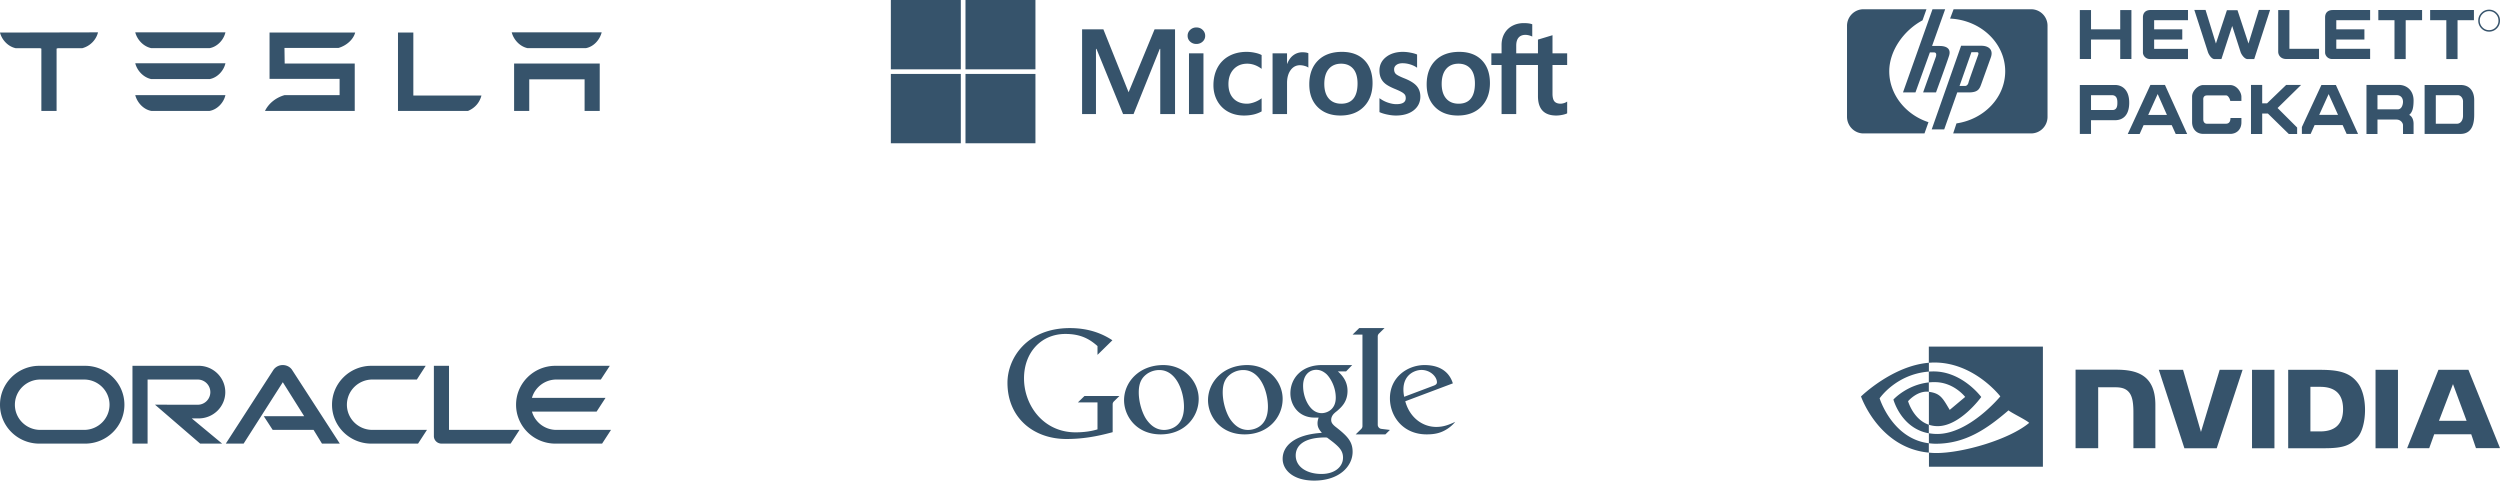 <svg xmlns="http://www.w3.org/2000/svg" width="541" height="104" fill="none">
    <path fill="#36536B" fill-rule="evenodd" d="M3.386 10.428C1.67 10.052.37 8.55 0 7.047L21.196 7v.047c-.371 1.503-1.623 2.912-3.386 3.381h-5.287l-.278.094V24H8.95V10.522l-.278-.094H3.386Zm29.347-.01h12.634c1.779-.327 3.089-1.92 3.416-3.418H29.27c.375 1.499 1.685 3.044 3.463 3.419Zm94.054 0h-12.634c-1.731-.374-3.041-1.92-3.416-3.418h19.466c-.374 1.499-1.637 3.09-3.416 3.419ZM111.252 24V13.744h18.53V24h-3.275v-6.837h-11.979V24h-3.276Zm-9.967 0c1.638-.703 2.527-1.92 2.901-3.325h-14.74V7.047h-3.322V24h15.161ZM73.256 10.372H61.558l.047 3.372h15.16V24H57.347c.796-1.64 2.387-2.904 4.259-3.419H73.49V17.07H58.33V7.047h18.53c-.375 1.452-1.826 2.81-3.604 3.325Zm-27.889 6.744H32.733c-1.778-.375-3.088-1.92-3.462-3.419h19.512c-.327 1.499-1.638 3.09-3.416 3.419ZM32.733 24h12.634c1.779-.328 3.089-1.92 3.416-3.419H29.27c.375 1.499 1.685 3.091 3.463 3.419ZM207.921 15h-15.14V0h15.14v15Zm131.213-.939V11.54h-3.173V7.62l-.107.033-2.98.9-.059.017v2.97h-4.703V9.885c0-.77.174-1.36.518-1.753.342-.388.831-.586 1.454-.586.448 0 .912.105 1.379.31l.117.052V5.252l-.055-.02c-.436-.154-1.028-.232-1.762-.232-.926 0-1.767.199-2.5.593a4.242 4.242 0 0 0-1.715 1.673c-.403.715-.608 1.54-.608 2.455v1.819h-2.209v2.521h2.209v10.622h3.172V14.06h4.703v6.75c0 2.78 1.329 4.189 3.95 4.189.43 0 .884-.05 1.346-.148.471-.1.792-.2.981-.306l.042-.025v-2.544l-.129.084a2.239 2.239 0 0 1-.638.274 2.45 2.45 0 0 1-.626.105c-.614 0-1.068-.163-1.35-.485-.285-.325-.43-.894-.43-1.689v-6.205h3.173Zm-23.485 8.38c-1.151 0-2.059-.377-2.698-1.119-.644-.746-.97-1.809-.97-3.16 0-1.393.326-2.484.97-3.243.64-.754 1.539-1.136 2.672-1.136 1.1 0 1.975.365 2.602 1.086.63.725.95 1.807.95 3.217 0 1.428-.301 2.524-.894 3.257-.589.728-1.474 1.098-2.632 1.098Zm-5.043-9.33c1.243-1.253 2.988-1.888 5.184-1.888 2.069 0 3.71.608 4.876 1.806 1.166 1.198 1.757 2.865 1.757 4.955 0 2.116-.63 3.833-1.873 5.102-1.243 1.27-2.952 1.913-5.081 1.913-2.043 0-3.694-.61-4.908-1.817-1.213-1.206-1.828-2.86-1.828-4.919 0-2.166.63-3.9 1.873-5.152Zm-6.987-1.888c-1.494 0-2.729.377-3.673 1.12-.95.749-1.432 1.73-1.432 2.917 0 .617.104 1.165.309 1.63.206.466.524.877.948 1.221.42.342 1.068.7 1.927 1.064.723.294 1.261.542 1.604.738.334.191.571.384.705.571.131.184.197.435.197.745 0 .883-.67 1.313-2.049 1.313-.511 0-1.095-.105-1.734-.313a6.546 6.546 0 0 1-1.775-.889l-.132-.093v3.014l.048.022c.449.204 1.015.377 1.682.512.665.136 1.27.205 1.795.205 1.621 0 2.927-.379 3.879-1.127.959-.753 1.445-1.757 1.445-2.985 0-.886-.262-1.646-.777-2.258-.512-.608-1.401-1.166-2.64-1.66-.988-.39-1.62-.715-1.881-.964-.252-.24-.379-.581-.379-1.013 0-.382.157-.688.481-.936.326-.25.78-.376 1.35-.376.528 0 1.069.083 1.606.244.538.161 1.01.378 1.403.642l.13.087v-2.858l-.05-.021c-.363-.154-.842-.285-1.424-.392a8.824 8.824 0 0 0-1.563-.16Zm-16.071 10.1c.64.741 1.548 1.118 2.699 1.118 1.158 0 2.043-.37 2.632-1.098.593-.733.894-1.83.894-3.257 0-1.41-.32-2.492-.95-3.217-.627-.72-1.503-1.086-2.602-1.086-1.134 0-2.032.382-2.672 1.136-.644.759-.97 1.85-.97 3.243 0 1.352.326 2.414.969 3.16Zm2.84-10.1c-2.197 0-3.941.635-5.184 1.888-1.243 1.252-1.874 2.986-1.874 5.152 0 2.059.616 3.713 1.829 4.92 1.214 1.205 2.865 1.816 4.908 1.816 2.128 0 3.838-.643 5.081-1.913 1.243-1.269 1.873-2.986 1.873-5.102 0-2.09-.591-3.757-1.757-4.955-1.167-1.198-2.808-1.806-4.876-1.806Zm-11.872.317v2.276h.033c.293-.739.676-1.331 1.206-1.763a3.236 3.236 0 0 1 2.095-.741c.522 0 .935.062 1.227.184l.05.021v3.117l-.131-.094c-.145-.103-.391-.201-.731-.291a3.723 3.723 0 0 0-.942-.137c-.832 0-1.514.355-2.026 1.056-.518.71-.781 1.648-.781 2.791v6.724h-3.133V11.54h3.133Zm-8.743-.317c-1.437 0-2.719.304-3.81.904a6.13 6.13 0 0 0-2.512 2.55c-.573 1.088-.863 2.359-.863 3.777 0 1.241.282 2.381.839 3.385a5.85 5.85 0 0 0 2.344 2.34c.997.545 2.149.82 3.425.82 1.489 0 2.76-.293 3.779-.872l.041-.023V21.27l-.132.095a5.902 5.902 0 0 1-1.532.788c-.554.19-1.059.287-1.501.287-1.23 0-2.217-.38-2.933-1.128-.718-.75-1.082-1.802-1.082-3.126 0-1.332.38-2.411 1.128-3.208.746-.794 1.734-1.196 2.938-1.196 1.03 0 2.033.344 2.983 1.023l.131.094v-2.984l-.042-.024c-.358-.197-.845-.36-1.45-.483a8.761 8.761 0 0 0-1.751-.186Zm-12.476.317h3.133v13.143h-3.133V11.54Zm1.599-5.599c-.516 0-.965.173-1.335.517a1.693 1.693 0 0 0-.559 1.289c0 .503.186.929.553 1.264.365.334.817.503 1.341.503s.977-.17 1.347-.503c.371-.335.56-.76.56-1.264 0-.494-.183-.923-.545-1.276-.361-.352-.82-.53-1.362-.53Zm-7.817 18.742V10.57h-.103l-5.674 14.113h-2.267l-5.764-14.114h-.103v14.113h-3.004V6.343h4.605l5.458 13.622 5.625-13.622h4.425v18.34h-3.198ZM208.931 15h15.139V0h-15.139v15Zm-1.01 16h-15.14V16h15.14v15Zm1.01 0h15.139V16h-15.139v15ZM439.52 2h-16.761l-.761 2.021c6.645.315 11.928 5.303 11.928 11.409 0 5.676-4.564 10.385-10.545 11.274l-.717 2.169h16.856a3.536 3.536 0 0 0 2.52-1.045 3.599 3.599 0 0 0 1.046-2.537V5.57c0-1.99-1.597-3.57-3.566-3.57Zm-30.687 13.43c0 4.998 3.55 9.408 8.488 11.01l-.862 2.433h-13.206c-1.966 0-3.559-1.625-3.559-3.61V5.598c-.001-1.983 1.592-3.593 3.559-3.596h13.633l-.855 2.4c-4.115 2.204-7.198 6.637-7.198 11.03Zm123.642 2.961h-7.788v10.59h7.74c2.803 0 2.992-2.731 2.992-4.217V21.65c0-1.87-.95-3.259-2.944-3.259Zm.522 6.661v-3.02c.049-.669-.426-1.436-1.139-1.436h-4.75v6.18h4.56c.854 0 1.329-.814 1.329-1.724Zm-11.654-.187c.573-.482.954-1.202.954-3.126 0-2.164-1.477-3.366-3.192-3.366h-7.002v10.626h2.382v-3.126h4.096c.953 0 1.429.77 1.429 1.203v1.922h2.287v-2.211c0-.625-.192-1.538-.954-1.922Zm-6.858-1.202h4.381c.906 0 1.144-1.107 1.144-1.635 0-.53-.238-1.443-1.43-1.443h-4.095v3.078Zm-9.001-5.27h-3.133l-4.225 9.1v1.486h1.899l.854-1.916h6.068l.864 1.916h2.47l-4.797-10.585Zm-1.566 1.965-2.042 4.502h4.074l-2.032-4.502Zm-16.805 8.632V18.383h2.426v3.984h1.046l4.138-3.984h3.234l-5.09 4.992 4.233 4.223v1.392h-1.808l-4.516-4.416h-1.237v4.416h-2.426Zm-12.745-2.505v-5.598c0-1.195 1.281-2.487 2.419-2.487h5.835c1.518.047 2.417 1.627 2.417 2.536v.908h-2.417c-.05-.479-.476-1.195-.855-1.195h-4.174c-.948 0-.805.956-.805.956v4.21c0 .766.473.957.758.957h4.126c.901 0 .997-.765.997-1.244h2.371v.957c0 1.58-1.09 2.488-2.418 2.488h-5.787c-1.803 0-2.467-1.388-2.467-2.488Zm-5.874-8.112h-3.144L460.444 29h2.572l.858-1.923h6.086l.868 1.923h2.477l-4.811-10.627Zm-1.573 1.97-2.047 4.522h4.048l-2.001-4.521Zm-9.197-1.954h-7.65v10.595h2.423v-2.973h5.226c1.425 0 3.041-.814 3.041-3.787.001-3.02-1.758-3.835-3.04-3.835Zm-5.227 5.418h4.657c1.045 0 1.045-1.103 1.045-1.582 0-.48 0-1.63-1.188-1.63h-4.514v3.212Zm-2.423-21.633v10.595h2.423v-4.22h6.319v4.22h2.423V2.174h-2.423v4.17h-6.319v-4.17h-2.423Zm15.321-.007h8.085v2.21h-7.325v1.968h6.089v2.208h-6.089v2.015h7.325v2.208h-8.228c-.952 0-1.522-.768-1.522-1.392V3.751c0-.96.57-1.584 1.665-1.584Zm27.608.01v9.007c0 .815.618 1.581 1.71 1.581h7.124v-2.204h-6.411V2.178h-2.423Zm27.59 2.198v8.401h-2.425V4.375h-3.497v-2.21h9.468v2.21h-3.546Zm11.22 8.408V4.37h3.547V2.158h-9.477V4.37h3.501v8.413h2.429ZM504.814 2.171h8.08v2.206h-7.32v1.967h6.084V8.55h-6.084v2.015h7.32v2.206h-8.223c-.952 0-1.521-.767-1.521-1.391V3.755c0-.96.569-1.584 1.664-1.584Zm-18.43 10.616c-.716 0-1.406-1.082-1.549-1.611l-1.787-5.556-2.335 7.168h-1.477c-.715 0-1.335-1.106-1.478-1.635l-2.906-8.997h2.43l2.241 7.264 2.382-7.216h2.286l2.382 7.216 2.24-7.264h2.431l-3.431 10.632h-1.429v-.001Zm52.259-10.693a2.27 2.27 0 0 1 1.668.692c.459.462.689 1.021.689 1.677a2.314 2.314 0 0 1-.689 1.686 2.26 2.26 0 0 1-1.668.699 2.244 2.244 0 0 1-1.666-.699 2.318 2.318 0 0 1-.682-1.686 2.3 2.3 0 0 1 .688-1.677 2.257 2.257 0 0 1 1.66-.692Zm1.433 3.825c-.374.393-.893.61-1.433.602-.54.01-1.06-.209-1.434-.602a2.006 2.006 0 0 1-.587-1.457c0-.565.197-1.047.59-1.446.395-.401.872-.602 1.432-.602a1.94 1.94 0 0 1 1.433.602c.394.399.59.881.59 1.446a2 2 0 0 1-.591 1.457ZM418.191 2l-6.385 18v.002h2.697l3.122-8.664h.851c.567 0 .567.416.473.88l-2.791 7.784h2.791s2.412-6.579 2.838-7.97c.425-1.39-.426-2.085-2.082-2.085h-1.608L420.935 2h-2.744Zm6.191 7.902h4.414c1.328 0 2.705.698 1.993 2.606l-2.041 5.676c-.379 1.07-.712 1.815-2.705 1.815h-2.496L420.727 28h-2.706l6.361-18.098Zm3.654 2.094s-1.993 5.536-2.041 5.816c-.047.28-.285.79-.759.79h-1.198l2.574-7.304h1.187c.427 0 .379.326.237.698ZM237.498 87.08h-4.24l1.419-1.38h7.562l-1.114 1.09c-.207.186-.345.398-.345.706v6.028c-3.528.962-6.583 1.476-10.024 1.476-7.095 0-12.741-4.576-12.741-12.17 0-5.337 4.234-11.83 13.497-11.83 4.219 0 7.171 1.284 9.21 2.636l-3.223 3.158v-1.903c-1.719-1.527-3.641-2.623-6.943-2.623-5.218 0-8.959 3.966-8.959 9.621 0 5.766 4.136 11.67 11.172 11.67 1.736 0 3.406-.23 4.729-.645v-5.835ZM251.739 79c-5.243 0-8.491 3.69-8.491 7.606 0 3.38 2.617 7.394 7.919 7.394 5.101 0 8.23-3.697 8.23-7.682 0-3.712-3.058-7.317-7.658-7.317V79Zm-.87 1.076c3.697 0 5.343 4.638 5.343 7.946 0 4.92-3.832 5.017-4.29 5.017-1.754 0-2.98-1.02-3.897-2.36-.808-1.234-1.597-3.526-1.597-5.766 0-2.23.758-3.32 1.951-4.122.976-.6 1.89-.715 2.489-.715h.001ZM286.059 79c-4.424 0-6.818 2.895-6.818 6.128 0 2.461 1.706 5.238 5.225 5.238h.89s-.242.609-.243 1.197c0 .867.301 1.354.941 2.104-6.055.381-8.489 2.906-8.489 5.619 0 2.376 2.201 4.714 6.827 4.714 5.477 0 8.313-3.142 8.313-6.226 0-2.174-1.048-3.366-3.702-5.421-.78-.627-.932-1.027-.932-1.496 0-.66.375-1.1.524-1.275l.008-.01a5.85 5.85 0 0 1 .606-.534c.101-.081.188-.151.243-.203.892-.78 2.151-1.936 2.151-4.242 0-1.582-.637-2.943-2.087-4.217h1.771l1.33-1.376h-6.558Zm-1.22 1.029c.803 0 1.473.293 2.181.902.785.732 2.04 2.698 2.04 5.13 0 2.626-1.974 3.344-3.042 3.344a2.961 2.961 0 0 1-1.679-.526c-1.178-.79-2.348-2.891-2.348-5.392 0-2.257 1.301-3.458 2.848-3.458Zm2.332 14.663s-.243-.028-.58-.028c-4.544.065-6.199 1.836-6.199 3.894 0 2.485 2.416 4.006 5.577 4.006 2.88 0 4.659-1.554 4.659-3.535 0-1.442-.808-2.25-2.104-3.31-.556-.439-1.353-1.027-1.353-1.027Zm12.63-.692h-6.427l1.178-1.154c.193-.197.283-.388.283-.669V72.403h-2.13L294.131 71h5.48l-1.159 1.14a.88.88 0 0 0-.307.69v19.09c0 .41.295.831.792.89l1.843.227-.979.963Zm.979-7.798c0-4.626 3.858-7.202 7.489-7.202h.002c3.852 0 5.529 1.987 6.124 3.96l-10.294 3.873c.982 3.597 3.792 5.554 6.706 5.554 1.533 0 2.688-.436 4.103-1.1-.75.933-1.777 1.676-2.844 2.133-.995.426-2.057.58-3.347.58-5.171 0-7.939-3.978-7.939-7.798Zm10.174-3.484c0-1.168-1.408-2.66-3.357-2.66-1.288 0-3.899.899-3.899 4.26 0 .802.171 1.544.171 1.544l6.327-2.382c.504-.185.758-.384.758-.762ZM269.907 79c-5.243 0-8.491 3.69-8.491 7.606 0 3.38 2.617 7.394 7.919 7.394 5.101 0 8.23-3.697 8.23-7.682 0-3.712-3.058-7.317-7.658-7.317V79Zm-.87 1.076c3.697 0 5.343 4.638 5.343 7.946 0 4.92-3.832 5.017-4.291 5.017-1.753 0-2.979-1.02-3.896-2.36-.808-1.234-1.597-3.526-1.597-5.766 0-2.23.758-3.32 1.951-4.122.976-.6 1.89-.715 2.489-.715h.001ZM57.081 90.06h8.737l-4.62-7.351-8.479 13.29h-3.858l10.313-15.964A2.445 2.445 0 0 1 61.198 79c.802 0 1.55.376 1.984 1.008L73.536 96h-3.859l-1.82-2.97H59.01l-1.93-2.97Zm40.084 2.97V79.16h-3.274v15.226c0 .417.163.82.475 1.129.313.309.734.484 1.196.484h14.933l1.93-2.97h-15.26Zm-48.413-8.17c0 3.144-2.582 5.683-5.762 5.683v.001h-1.494L48.072 96h-4.755l-9.775-8.426 9.231.013a2.733 2.733 0 0 0 2.745-2.727 2.734 2.734 0 0 0-2.745-2.729H31.938V96h-3.273V79.16H42.99c3.18 0 5.762 2.554 5.762 5.7ZM8.514 96C3.814 96 0 92.237 0 87.587s3.814-8.426 8.514-8.426h9.896c4.701 0 8.513 3.776 8.513 8.426S23.112 96 18.41 96H8.514Zm15.188-8.413c0 3.01-2.467 5.443-5.512 5.443H8.733c-3.044 0-5.511-2.433-5.511-5.443s2.467-5.456 5.511-5.456h9.457c3.045 0 5.512 2.446 5.512 5.456ZM80.37 96c-4.701 0-8.52-3.763-8.52-8.413s3.819-8.426 8.52-8.426h11.754l-1.916 2.97h-9.62c-3.044 0-5.517 2.446-5.517 5.456 0 3.01 2.473 5.443 5.516 5.443h11.808L90.466 96H80.371Zm34.744-6.935c.652 2.299 2.786 3.965 5.299 3.965h11.808L130.293 96h-10.096c-4.702 0-8.52-3.763-8.52-8.413s3.818-8.426 8.52-8.426h11.767l-1.943 2.97h-9.607c-2.513 0-4.647 1.68-5.299 3.965h15.925l-1.929 2.97h-13.996ZM417.398 75v3.501l.695-.043c8.939-.304 14.778 7.321 14.778 7.321s-6.693 8.131-13.662 8.131c-.609 0-1.203-.057-1.797-.159v2.17c.493.058 1 .102 1.493.102 6.49 0 11.184-3.313 15.734-7.22.34.274 1.155.722 2.005 1.19 1.035.569 2.122 1.166 2.471 1.516-4.317 3.617-14.386 6.525-20.094 6.525-.551 0-1.072-.029-1.594-.087V101h24.658V75h-24.687Zm0 7.755v-2.343h.014v-.002c.227-.014.454-.028.681-.028 6.433-.202 10.649 5.527 10.649 5.527s-4.549 6.309-9.432 6.309a5.993 5.993 0 0 1-1.898-.304v-7.119c2.36.286 2.948 1.278 4.254 3.482l.252.425 3.347-2.807s-2.449-3.198-6.563-3.198a9.83 9.83 0 0 0-1.304.058Zm0 0v2.026h-.014c-2.507-.304-4.477 2.04-4.477 2.04s1.115 3.95 4.491 5.093v1.852c-5.998-1.071-7.664-7.307-7.664-7.307s2.883-3.183 7.664-3.704Zm.014-2.345-.014.001v.001c-7.104.556-10.649 5.787-10.649 5.787s2.71 8.739 10.649 9.722v2.026c-10.823-1.013-14.676-12.154-14.676-12.154s6.809-6.655 14.69-7.292v1.91Zm31.739-.41v16.986h4.897V83.797l3.818.014c1.254 0 2.128.302 2.726.935.772.806 1.078 2.114 1.078 4.488v7.752h4.752v-9.378c0-6.702-4.329-7.608-8.556-7.608h-8.715Zm38.185.029V97h4.853V80.029h-4.853ZM495.163 97V80.029h6.806c3.877 0 6.471.46 8.249 2.833 1.006 1.323 1.574 3.452 1.574 5.84 0 2.603-.67 4.99-1.72 6.069C508.6 96.31 507.23 97 503.033 97h-7.87Zm4.809-13.29h2.084c3.032 0 4.985 1.338 4.985 4.819 0 3.48-1.953 4.832-4.985 4.832h-2.084v-9.65Zm-23.683 9.766 4.051-13.447h4.956L479.699 97h-6.996l-5.538-16.971h5.247l3.877 13.447ZM514.066 97h4.853V80.029h-4.853V97Zm6.835-.014 6.778-16.957h6.485L541 96.97h-5.203l-1.021-2.991h-8.016l-1.078 3.006h-4.781Zm9.926-13.865 2.944 7.94h-5.976l3.032-7.94Z" clip-rule="evenodd" />
</svg>